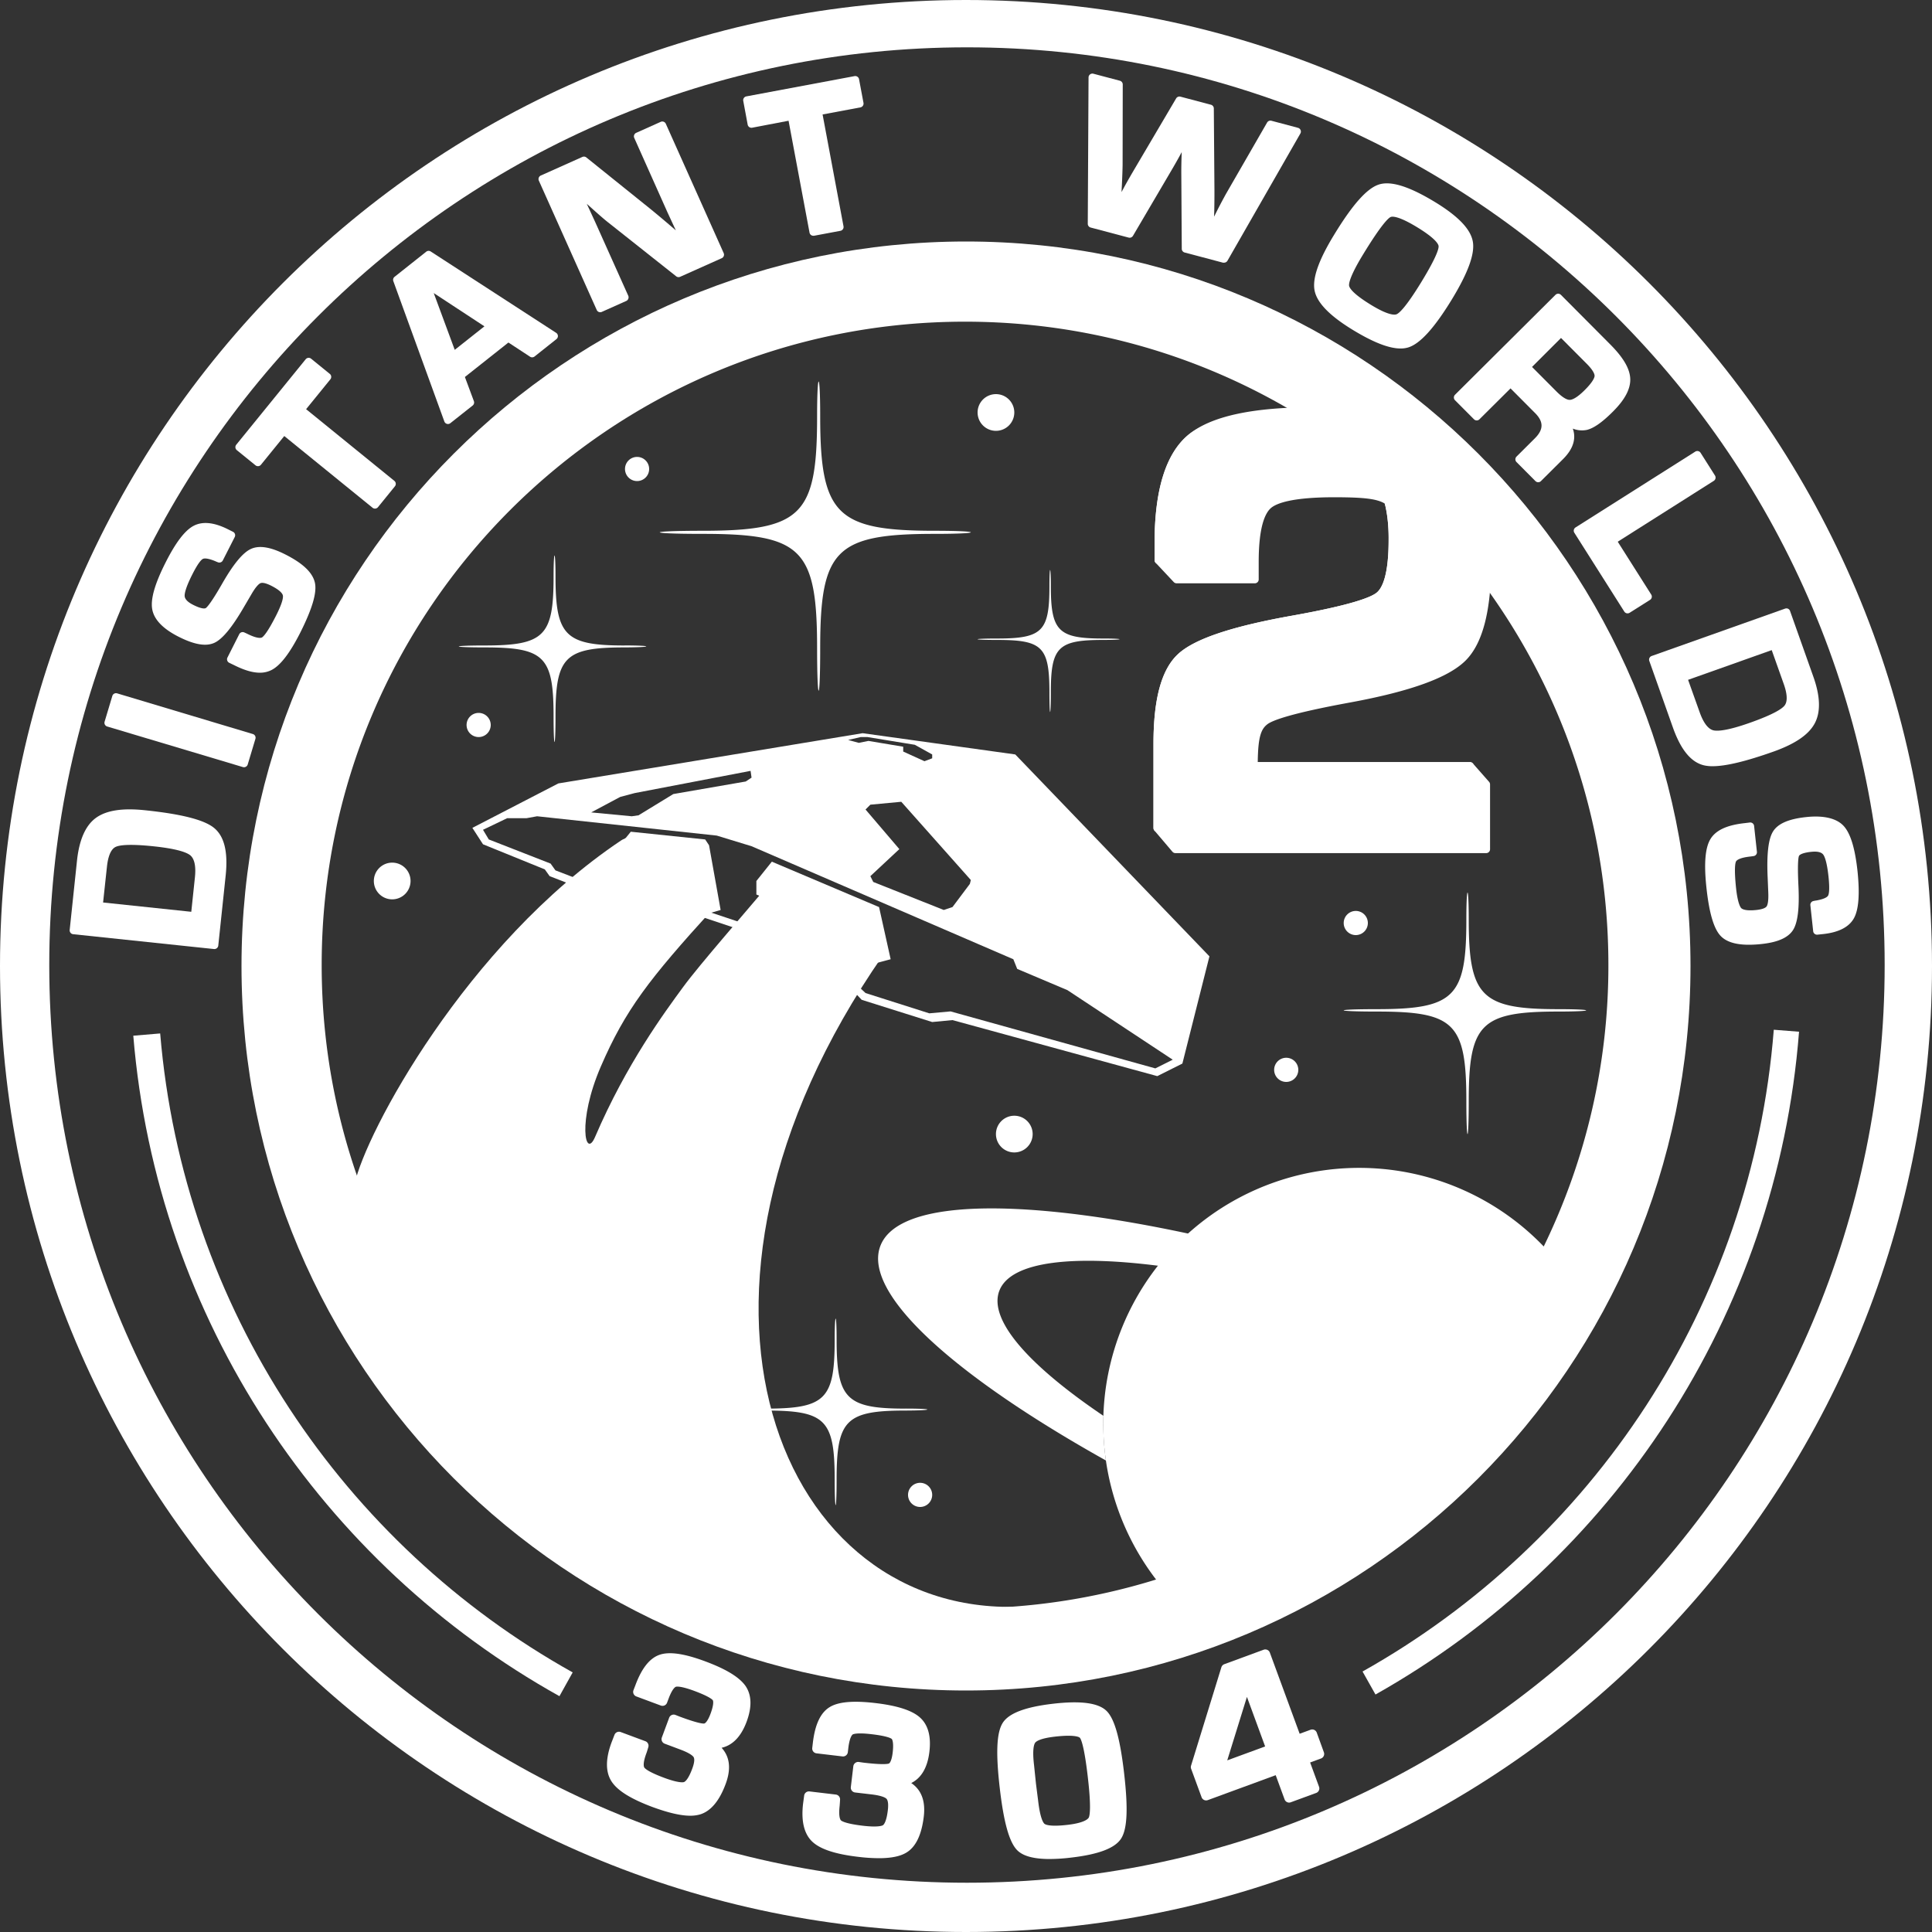 <svg id="BW" xmlns="http://www.w3.org/2000/svg" viewBox="0 0 1000 1000"><rect x="0" y="0" width="1000" height="1000" fill="#333333" stroke="none"/><defs><style>.cls-1,.cls-2{fill:#fff;}.cls-2{fill-rule:evenodd;}</style></defs><title>dw2logo_bw</title><path class="cls-1" d="M502.5,2.5c-276.14,0-500,223.86-500,500s223.86,500,500,500,500-223.86,500-500S778.64,2.5,502.5,2.5ZM503,977C240.66,977,28,764.34,28,502S240.66,27,503,27,978,239.66,978,502,765.34,977,503,977Z" transform="translate(-2.5 -2.5)"/><path class="cls-1" d="M824.05,679.15A365.75,365.75,0,0,0,869.5,502C869.5,299,705,134.5,502,134.5S134.5,299,134.5,502,299,869.5,502,869.5a366.74,366.74,0,0,0,125.76-22.08l1-.36q2.47,1.79,5,3.47a373.81,373.81,0,0,0,193-165.85c-.85-1.86-1.75-3.68-2.67-5.49ZM502,835c-183.91,0-333-149.09-333-333S318.09,169,502,169,835,318.09,835,502a331.7,331.7,0,0,1-33.41,145.55l-.06.12A132.47,132.47,0,0,0,600.88,820.05l-1,.32A332.82,332.82,0,0,1,502,835Z" transform="translate(-2.5 -2.5)"/><path class="cls-1" d="M458.15,647.45c-9.25,24.47,37.85,66.88,116.78,111a133.13,133.13,0,0,1-1.35-19c0-1.42,0-2.78.07-4.11-38.66-26.11-59.6-49.63-53.92-64.68,11.69-30.94,131.45-14.36,267.51,37q8.93,3.38,17.65,6.83l10-12.17q-11.05-4.39-22.37-8.67C622.46,629.5,472.75,608.77,458.15,647.45Z" transform="translate(-2.5 -2.5)"/><path class="cls-1" d="M920.61,535.49c-11.27,142.87-94.2,265.58-212.86,332.18l6.7,11.91C836.78,810.69,922.21,684,933.68,536.52Z" transform="translate(-2.5 -2.5)"/><path class="cls-1" d="M85.41,537.41l-13.92,1.17c12.15,147.19,98,273.47,220.58,341.86l6.85-12.31C180.36,801.92,97.29,679.78,85.41,537.41Z" transform="translate(-2.5 -2.5)"/><g id="Gold_Inner_Rim" data-name="Gold Inner Rim"><path class="cls-1" d="M502.5,127.5c-207.11,0-375,167.89-375,375s167.89,375,375,375,375-167.89,375-375S709.61,127.5,502.5,127.5Zm.37,723.13c-192.47,0-348.49-156-348.49-348.5s156-348.51,348.49-348.51,348.51,156,348.51,348.51S695.35,850.63,502.87,850.63Z" transform="translate(-2.5 -2.5)"/></g><g id="Text"><path class="cls-1" d="M367.55,862.42c-10.74-4-18.41-5.13-23.44-3.48-5.25,1.72-9.41,6.9-12.73,15.83l-1,2.59a2.5,2.5,0,0,0,1.47,3.21l12.7,4.72a2.5,2.5,0,0,0,3.22-1.47l.75-2c2-5.41,3.53-6.15,3.82-6.25s2.36-.52,9.56,2.15c8.06,3,9.4,4.58,9.58,4.86,0,.06.86,1.41-1.23,7-1.4,3.76-2.68,4.89-3.21,5s-3,.05-12.69-3.55l-2.22-.88a2.51,2.51,0,0,0-3.27,1.45l-3.79,10.22a2.5,2.5,0,0,0,1.47,3.21l8,3c5.39,2,6.7,3.48,7,4s.74,2-.76,6c-2.14,5.76-3.81,6.72-4.27,6.87s-2.81.55-10.29-2.23c-8.29-3.08-9.93-4.84-10.23-5.31-.18-.27-1-1.9,1.16-7.6.09-.23.28-.79.92-2.95a2.5,2.5,0,0,0-1.52-3.06L323.76,899a2.5,2.5,0,0,0-3.2,1.44l-1.5,3.88c-3.18,8.56-3.19,15.39,0,20.28,3.06,4.73,9.95,9,21.07,13.17,8.17,3,14.65,4.54,19.63,4.54a17.76,17.76,0,0,0,5.13-.68c5.5-1.68,10-7,13.27-15.93S379.51,911,376,907.15c4.8-1.08,9.67-4.69,12.94-13.48,2.87-7.73,2.64-14-.69-18.71C385,870.51,378.28,866.41,367.55,862.42Z" transform="translate(-2.5 -2.5)"/><path class="cls-1" d="M478.5,891.32c-4.12-3.58-11.65-6-23-7.33s-19.1-.66-23.6,2.13c-4.7,2.9-7.53,8.91-8.66,18.37l-.32,2.75a2.5,2.5,0,0,0,2.18,2.78l13.46,1.6a2.49,2.49,0,0,0,1.84-.52,2.51,2.51,0,0,0,.94-1.67l.25-2.15c.69-5.73,2-6.81,2.24-7s2.17-1.06,9.8-.16c8.54,1,10.21,2.24,10.46,2.48,0,0,1.16,1.17.45,7.11-.48,4-1.45,5.39-1.95,5.59s-2.93.76-13.17-.46l-2.36-.34a2.48,2.48,0,0,0-1.88.49,2.52,2.52,0,0,0-1,1.69l-1.29,10.82a2.51,2.51,0,0,0,2.19,2.78l8.5,1c5.7.68,7.33,1.81,7.76,2.26s1.2,1.77.69,6c-.73,6.1-2.13,7.43-2.53,7.69s-2.61,1.19-10.53.25c-8.78-1.05-10.79-2.38-11.2-2.76-.23-.22-1.37-1.63-.65-7.65,0-.27.08-.85.2-3.1a2.51,2.51,0,0,0-2.2-2.61l-13.62-1.62a2.5,2.5,0,0,0-2.77,2.15l-.55,4.12c-1.08,9.07.51,15.71,4.75,19.72,4.08,3.87,11.79,6.44,23.57,7.84a91.94,91.94,0,0,0,10.9.73c6.26,0,10.9-.93,14.07-2.8,5-2.91,8-9.17,9.16-18.59s-2.12-14.58-6.47-17.51c4.4-2.19,8.28-6.84,9.39-16.15C484.54,901.15,482.84,895.08,478.5,891.32Z" transform="translate(-2.5 -2.5)"/><path class="cls-1" d="M133.36,382.43,63.13,361.38a2,2,0,0,0-2.49,1.34l-4,13.33A2,2,0,0,0,58,378.54l70.23,21a2.32,2.32,0,0,0,.58.08,2,2,0,0,0,1.91-1.43l4-13.32A2,2,0,0,0,133.36,382.43Z" transform="translate(-2.5 -2.5)"/><path class="cls-1" d="M150.14,289.46c-7.71-3.9-13.56-4.81-17.87-2.78-4.1,1.93-8.88,7.69-14.6,17.62-6,10.5-8.06,12.55-8.66,12.94-.23.16-1.64.8-6.53-1.67-2.8-1.41-4.28-2.93-4.4-4.53-.08-1.11.33-4.06,4-11.3,3.15-6.25,4.8-7.62,5.36-7.92s2.06-.66,6.4,1.11c.36.18.85.38,1.51.63a2,2,0,0,0,2.49-1L124,280.46a2,2,0,0,0-.88-2.69l-2.5-1.25c-7.37-3.73-13.46-4.31-18.12-1.74-4.46,2.47-9.16,8.68-14.36,19-5.49,10.88-7.74,18.71-6.87,23.94.9,5.4,5.51,10.23,13.71,14.37s14.21,5.12,18.55,3.1c4.14-1.93,9.12-8,15.22-18.48l3.9-6.65c2.63-4.54,4.17-5.52,4.71-5.73s2-.44,5.55,1.35c4.83,2.44,5.82,4.2,6,5s.1,3.28-3.42,10.26c-4.64,9.18-6.71,11.09-7.38,11.49-.43.25-2.22.85-7.74-1.93l-1.42-.65a2,2,0,0,0-2.62.91l-6.1,12.08a2,2,0,0,0-.11,1.55,2,2,0,0,0,1,1.16l2.38,1.14c5.22,2.64,9.69,4,13.48,4a13.11,13.11,0,0,0,6-1.36c4.63-2.33,9.53-8.71,15-19.49,6-12,8.52-20.26,7.58-25.38C164.54,299.08,159.51,294.19,150.14,289.46Z" transform="translate(-2.5 -2.5)"/><path class="cls-1" d="M206.62,251.4l-45.68-37.11,12.56-15.46a2,2,0,0,0,.43-1.47,1.94,1.94,0,0,0-.73-1.34l-9.67-7.86a2,2,0,0,0-2.81.29l-35.93,44.23a2,2,0,0,0,.29,2.82l9.67,7.85a2,2,0,0,0,2.81-.29l12.08-14.87,45.68,37.11a2,2,0,0,0,2.82-.29l8.77-10.8a2,2,0,0,0-.29-2.81Z" transform="translate(-2.5 -2.5)"/><path class="cls-1" d="M327.7,157.14a2,2,0,0,0,0-1.53L310.47,117.2l-4.05-8.77-.21-.44,1.86,1.66c4.15,3.74,7.05,6.26,8.86,7.7l35.55,28.16a2,2,0,0,0,2.06.26l21.53-9.63a2,2,0,0,0,1.05-1.12,2,2,0,0,0-.05-1.53L347.13,66.57a2,2,0,0,0-2.65-1l-12.69,5.69a2,2,0,0,0-1,2.64L348,112.44l4,8.63.33.67-3.51-3c-3.95-3.38-7.41-6.26-10.28-8.58L306,84a2,2,0,0,0-2.07-.27l-21.52,9.63a2,2,0,0,0-1,2.64l29.95,66.92a2,2,0,0,0,1.11,1.06,2.17,2.17,0,0,0,.71.13,2,2,0,0,0,.82-.18l12.7-5.68A2,2,0,0,0,327.7,157.14Z" transform="translate(-2.5 -2.5)"/><path class="cls-1" d="M422.33,124.18a2,2,0,0,0,1.13.35,1.5,1.5,0,0,0,.37,0l13.67-2.56a2,2,0,0,0,1.6-2.33L428.27,61.75l19.57-3.67a2,2,0,0,0,1.28-.83,2,2,0,0,0,.32-1.5l-2.3-12.25a2,2,0,0,0-2.33-1.6l-56,10.49a2,2,0,0,0-1.6,2.34L389.49,67a2,2,0,0,0,2.34,1.6L410.66,65l10.84,57.85A2,2,0,0,0,422.33,124.18Z" transform="translate(-2.5 -2.5)"/><path class="cls-1" d="M636.11,138.45a2,2,0,0,0,1.73-1L675.57,71.6a2,2,0,0,0-1.23-2.93L660.58,65a2,2,0,0,0-2.24.94L637.56,102c-1.47,2.57-3.23,5.88-5.24,9.83l-1.41,2.81.09-3.16c.08-3.78.11-7.51.09-11.09l-.32-41.76a2,2,0,0,0-1.49-1.92l-15.79-4.18a2,2,0,0,0-2.23.92L590,89.52c-2.29,3.88-4.15,7.13-5.53,9.66L583,101.91l.16-3.08c.23-4.65.36-8.36.4-11l.07-41.6a2,2,0,0,0-1.48-1.94l-13.71-3.63a2,2,0,0,0-1.73.35,2,2,0,0,0-.78,1.58l-.4,75.74a2,2,0,0,0,1.49,1.94l19.68,5.21a2,2,0,0,0,2.23-.92l19.74-33.6c1.62-2.74,3.2-5.52,4.72-8.3l.76-1.45c-.16,4.46-.23,8.17-.21,11.07l.24,39a2,2,0,0,0,1.49,1.92l19.88,5.27A2.31,2.31,0,0,0,636.11,138.45Z" transform="translate(-2.5 -2.5)"/><path class="cls-1" d="M857.17,310.24l-17.33-27.35,49.71-31.5a2,2,0,0,0,.62-2.76l-7.45-11.76a2,2,0,0,0-2.76-.61L818,275.5a2,2,0,0,0-.62,2.76l25.85,40.79a2,2,0,0,0,1.25.88,2.12,2.12,0,0,0,.44.05,2.07,2.07,0,0,0,1.07-.31L856.55,313A2,2,0,0,0,857.17,310.24Z" transform="translate(-2.5 -2.5)"/><path class="cls-1" d="M964,453.92c-1.27-12.13-3.61-19.93-7.17-23.85s-10.16-5.63-19.31-4.67-14.71,3.37-17.27,7.42c-2.44,3.86-3.36,11.64-2.82,23.77l.32,7.7c.24,5.24-.52,6.9-.86,7.37s-1.44,1.45-5.41,1.86c-5.58.58-7.27-.5-7.74-1s-1.86-2.7-2.67-10.48c-1.07-10.23-.37-13,0-13.66.22-.44,1.41-1.92,7.55-2.56l1.55-.22a2,2,0,0,0,1.71-2.18L910.42,430a2,2,0,0,0-2.24-1.77l-2.62.32c-9.23,1-15.06,3.7-17.81,8.37-2.64,4.47-3.31,12.48-2.06,24.49,1.39,13.32,3.79,21.65,7.35,25.46,2.91,3.1,7.74,4.63,14.71,4.63a60.42,60.42,0,0,0,6.32-.36c8.6-.89,14-3.29,16.54-7.32,2.4-3.84,3.31-11.27,2.76-22.72-.6-12.09,0-14.92.28-15.57.11-.26.94-1.56,6.4-2.13,3.12-.32,5.18.16,6.15,1.44.67.89,1.92,3.59,2.76,11.66.72,7,.08,9-.24,9.56s-1.37,1.67-6,2.52c-.39.05-.92.14-1.61.29a2,2,0,0,0-1.57,2.16L941,484.5a2,2,0,0,0,2.2,1.78l2.77-.29c8.22-.85,13.66-3.66,16.19-8.34C964.55,473.17,965.14,465.4,964,453.92Z" transform="translate(-2.5 -2.5)"/><path class="cls-1" d="M684.05,899.31a2.49,2.49,0,0,0-3.21-1.49l-5.64,2.07-15.43-42a2.51,2.51,0,0,0-3.21-1.49l-20.35,7.48a2.5,2.5,0,0,0-1.53,1.61L619,916.35a2.5,2.5,0,0,0,0,1.6l5.44,14.8a2.51,2.51,0,0,0,3.21,1.49l35.15-12.91,4.61,12.56a2.52,2.52,0,0,0,1.3,1.4,2.4,2.4,0,0,0,1,.23,2.55,2.55,0,0,0,.86-.15l13.18-4.84a2.5,2.5,0,0,0,1.48-3.21l-4.61-12.56,5.64-2.07a2.52,2.52,0,0,0,1.4-1.3,2.48,2.48,0,0,0,.08-1.91Zm-46.33,14.35,10.19-32.85,9.42,25.65Z" transform="translate(-2.5 -2.5)"/><path class="cls-1" d="M575.31,888.13c-4.23-4.21-13.3-5.45-27.72-3.78s-23,4.92-26.14,10-3.55,15.59-1.49,33.52,4.95,28.2,9.07,32.33c3,3,8.53,4.52,16.7,4.52a95.53,95.53,0,0,0,11-.71c14.43-1.66,23-4.92,26.14-10s3.55-15.61,1.48-33.57S579.43,892.24,575.31,888.13Zm-9.24,55.09c-.29.63-2,2.78-11.1,3.83s-11.37-.15-11.85-.55-2.18-2.43-3.27-11.86l-1.13-8.87-1-9.68c-1-8.39.09-10.88.58-11.55s2.43-2.26,10.16-3.15c11.07-1.27,12.87.42,13,.61.48.55,2.17,3.64,4.07,20.16C567.41,938.16,566.53,942.22,566.07,943.22Z" transform="translate(-2.5 -2.5)"/><path class="cls-1" d="M764.85,127.66c-1.07-6.43-7.42-13.13-19.41-20.46C732,99,722.46,96,716.22,98S702.51,108.48,693.05,124c-8,13.08-11.32,22.5-10.14,28.78s7.6,13,19.58,20.34c10.69,6.54,18.9,9.76,24.93,9.76a13.41,13.41,0,0,0,4-.56c6.1-1.88,13.5-10,22.61-24.93C762.35,143.69,765.9,134,764.85,127.66Zm-26.7,20.87c-8.06,13.15-11.45,16.06-12.76,16.62-.95.4-4.14.73-13.31-4.88-9.71-5.94-11.13-8.88-11.29-9.87s.21-4.71,7.3-16.3c9.76-16,13.16-18.78,14.17-19.26a2.43,2.43,0,0,1,1-.18c1.63,0,5.25.86,12.92,5.56,9.91,6.06,10.87,8.92,10.93,9.66C747.23,130.92,746.52,134.84,738.15,148.53Z" transform="translate(-2.5 -2.5)"/><path class="cls-1" d="M290.37,174.78l-64.93-42.11a2,2,0,0,0-2.33.11l-16.38,13a2,2,0,0,0-.64,2.25l26.4,72.62a2,2,0,0,0,1.33,1.24,2.09,2.09,0,0,0,.55.08,2,2,0,0,0,1.24-.44l11.54-9.13a2,2,0,0,0,.63-2.27l-4.65-12.5,22.53-17.84,11.19,7.34a2,2,0,0,0,2.34-.11l11.33-9a2,2,0,0,0,.75-1.66A2,2,0,0,0,290.37,174.78Zm-52.5,8.8L227,154.19l26.24,17.22Z" transform="translate(-2.5 -2.5)"/><path class="cls-1" d="M113.11,430.88c-5.19-4.1-16.83-7.05-35.58-9-11.77-1.24-20.09.08-25.44,4S43.48,437.25,42.35,448l-3.78,35.84a2,2,0,0,0,1.78,2.2l72.91,7.68.22,0a2,2,0,0,0,2-1.79l3.83-36.27C120.59,443.3,118.57,435.2,113.11,430.88Zm-9.73,25.84-1.87,17.72-45.65-4.81,2-18.57c.42-3.9,1.53-8.83,4.53-10.22,1.9-.88,6.86-1.64,19.74-.28,12.41,1.31,17.08,3.23,18.82,4.61C103.17,447,104,450.86,103.38,456.72Z" transform="translate(-2.5 -2.5)"/><path class="cls-1" d="M816.58,224.34a12.64,12.64,0,0,0,7.19.69c3.54-.8,8-3.9,13.54-9.45,6.26-6.23,9.2-11.81,9-17.05s-3.61-11-10.38-17.79l-25.5-25.62a2,2,0,0,0-1.41-.59h0a2,2,0,0,0-1.41.58l-52,51.72a2,2,0,0,0,0,2.83l9.82,9.86a2,2,0,0,0,1.41.59h0a2,2,0,0,0,1.41-.58l16.1-16,12.72,12.78c4.47,4.49,4.43,8.53-.14,13.08l-9.48,9.44a2,2,0,0,0-.59,1.41,2,2,0,0,0,.58,1.42l9.81,9.86a2.09,2.09,0,0,0,1.42.59h0a2,2,0,0,0,1.41-.59l11.46-11.4C817.56,234.11,818.13,228.71,816.58,224.34Zm-8.41-19.17-12.69-12.74,15-15,13.37,13.42c3.76,3.79,4.07,5.69,4,6.34s-.63,2.77-5.17,7.28c-4.25,4.24-6.57,4.94-7.57,5S812,209,808.17,205.17Z" transform="translate(-2.5 -2.5)"/><path class="cls-1" d="M920.62,391.47c11.16-4,18.09-8.74,21.21-14.61s2.86-14-.75-24.13l-12.06-34a2,2,0,0,0-1-1.14,2,2,0,0,0-1.53-.08l-69.09,24.53a2,2,0,0,0-1.22,2.56L868.37,379c4.15,11.69,9.47,18.13,16.26,19.67a19.35,19.35,0,0,0,4.27.42C895.78,399.1,906.24,396.58,920.62,391.47Zm-38.37-20.3-6-16.79L919.54,339l6.25,17.6c1.31,3.69,2.43,8.63.33,11.17-1.33,1.61-5.48,4.44-17.69,8.77-11.76,4.18-16.8,4.46-19,4C886.65,379.88,884.23,376.73,882.25,371.17Z" transform="translate(-2.5 -2.5)"/></g><g id="Stars"><path class="cls-2" d="M486.29,277.23c-50.77,0-59.26-8.32-59.26-59.24,0-24-1.6-24-1.6,0,0,50.92-7.66,59.24-59.25,59.24-29.58,0-29.58,1.6,0,1.6,51.26,0,59.25,7.66,59.25,59.23,0,29.3,1.6,29.21,1.6,0,0-51.07,7.91-59.23,59.26-59.23C511.23,278.83,511.23,277.23,486.29,277.23ZM808.92,524.84c-39.58,0-46.2-6.51-46.2-46.28,0-18.75-1.24-18.75-1.24,0,0,39.77-6,46.28-46.19,46.28-23.06,0-23.06,1.24,0,1.24,40,0,46.19,6,46.19,46.28,0,22.89,1.24,22.82,1.24,0,0-39.9,6.17-46.28,46.2-46.28C828.36,526.08,828.36,524.84,808.92,524.84ZM573.46,333c-23.18,0-27.05-3.83-27.05-27.21,0-11-.73-11-.73,0,0,23.38-3.5,27.21-27.06,27.21-13.5,0-13.5.73,0,.73,23.41,0,27.06,3.52,27.06,27.21,0,13.46.73,13.42.73,0,0-23.46,3.61-27.21,27.05-27.21C584.84,333.71,584.84,333,573.46,333Zm-247.73,3.6c-30.59,0-35.7-5-35.7-35.73,0-14.47-1-14.47-1,0,0,30.71-4.61,35.73-35.7,35.73-17.82,0-17.82,1,0,1,30.89,0,35.7,4.62,35.7,35.73,0,17.67,1,17.62,1,0,0-30.8,4.76-35.73,35.7-35.73C340.75,337.54,340.75,336.58,325.73,336.58Zm145.5,395c-30.59,0-35.7-5-35.7-35.73,0-14.47-1-14.47-1,0,0,30.71-4.61,35.73-35.7,35.73-17.82,0-17.82,1,0,1,30.89,0,35.7,4.62,35.7,35.73,0,17.67,1,17.62,1,0,0-30.8,4.76-35.73,35.7-35.73C486.25,732.54,486.25,731.58,471.23,731.58ZM518,225.5a9.5,9.5,0,1,0-9.5-9.5A9.5,9.5,0,0,0,518,225.5ZM205.5,449a9.5,9.5,0,1,0,9.5,9.5A9.5,9.5,0,0,0,205.5,449Zm322,131a9.5,9.5,0,1,0,9.5,9.5A9.5,9.5,0,0,0,527.5,580ZM250.25,371.5a6.25,6.25,0,1,0,6.25,6.25A6.25,6.25,0,0,0,250.25,371.5ZM478.75,770a6.25,6.25,0,1,0,6.25,6.25A6.25,6.25,0,0,0,478.75,770Zm225.5-283.5a6.25,6.25,0,1,0-6.25-6.25A6.25,6.25,0,0,0,704.25,486.5ZM332.25,239a6.25,6.25,0,1,0,6.25,6.25A6.25,6.25,0,0,0,332.25,239Zm336,311a6.25,6.25,0,1,0,6.25,6.25A6.25,6.25,0,0,0,668.25,550Z" transform="translate(-2.5 -2.5)"/></g><g id="Cobra"><path class="cls-2" d="M528,393l-79-11L291.5,408,247,431l5.5,8.5,32,13L287,456l24.5,9.5H316l9-2.5-8.5,16L341,491l22.5-10.5,3.5-3,18,6,1.5,7,10,1-9.5,16L421.5,519l18.5-8,8.5,9L485,531.5l10.5-1,106,29,13-6.5,14-55.5Zm-77.5,28.5L453,419l16-1.5L505,458l-.5,2-9,12-4.5,1.5L454.5,459l-1.5-3,15-14ZM448,384h3.5l24.5,4,9,5v2l-4,1.5-11-5V389l-18-3-5,1-5.5-1.5ZM323.5,415l7.5-2,60-11.5.5,3.5-3,2L351,413.5l-18,11-3.5.5-21-2Zm277,140.5L494.5,526l-11,1-33-10.5-8.5-8,1-9.5L329,461l-13,2-26-10-2.5-3.5-32-12.5-3-5,12.5-6h10l5.5-1,93,10,18,5.5L527,499l2,5,26,11,54.5,36Z" transform="translate(-2.5 -2.5)"/><g id="trail1"><path class="cls-2" d="M533,834c-127.35,7.27-196.4-160.18-73.5-337,2.94-4.23-6-24-6-24S290.68,699.44,330,806.5c.65,1.77,95,42.5,210.5,37.5C545,843.81,555.77,832.7,533,834Z" transform="translate(-2.5 -2.5)"/></g><g id="trail2"><path class="cls-2" d="M324,437.5c-80.23,53.7-132.6,152-137.91,177.78-3.33,16.17-4.77,8.66-2.59,16.72s7.5,33.5,12,14.5S327.5,457.5,336,444,327.83,434.94,324,437.5Z" transform="translate(-2.5 -2.5)"/></g><g id="bigtrail"><path class="cls-2" d="M540,849c-157.58,15.72-230-184.5-85-370,4.87-6.23-47.13-27.64-51-23-15.3,18.37-39.27,45.57-48,57.5-9.33,12.75-29.26,39.61-45.5,77.5-5.09,11.88-9.33-8,3-36.5,12.68-29.31,24.94-45.21,58-81.5,3.94-4.33-2.72-25.19-5.5-34.5-.66-2.21-20.12-2.19-22.5-.5C237.94,513,188.58,633.93,191,659c3.42,35.35,113,212.5,329.5,203.5C564.56,860.67,553.92,847.61,540,849Z" transform="translate(-2.5 -2.5)"/></g><g id="Shape_5" data-name="Shape 5"><polygon class="cls-2" points="367 437.5 365 434.5 326.5 430.5 320 438.5 339 442.5 349.5 437 360.5 438 362.5 441 342.5 464 343.5 474.5 354 476.5 373 471 367 437.5"/></g><g id="Shape_6" data-name="Shape 6"><polygon class="cls-2" points="455 469.5 399.5 446 391.5 456 391.5 463 412.5 472 425.5 473.5 438 467 447 470.5 441.5 476 436.5 488.5 428.5 497 430.5 503 438.5 502.5 461 496.5 455 469.5"/></g></g><path class="cls-1" d="M610.83,443.11a1,1,0,0,1-.76-.35l-9.35-11a1,1,0,0,1-.23-.65v-43.6c0-22.77,4.19-38.16,12.47-45.75s27.4-14,58.3-19.54c24.92-4.44,39.83-8.52,44.33-12.11s6.61-12.91,6.61-28a78.16,78.16,0,0,0-1.66-17.71c-.19-.8-.33-1.4-.42-1.83-4.29-2.76-11-3.65-27.08-3.65-17.65,0-28.88,1.95-33.38,5.8S653,278.17,653,293.37v9.09a1,1,0,0,1-1,1H611.5a1,1,0,0,1-.73-.31l-9.39-10a1,1,0,0,1-.27-.69v-8.94c0-27,5.72-45.57,17-55,12.47-10.46,47-14.19,75.11-14.19,27.6,0,51.23,8.4,63.21,22.46,11.55,13.58,16.94,31.46,16.94,56.29,0,25.05-4.38,42.1-13,50.67s-28.43,15.71-59,21.37c-24.92,4.55-39.55,8.41-43.48,11.49-3.46,2.71-5.26,6.81-5.34,21.38H763.35a1,1,0,0,1,.75.34l8.41,9.56a1,1,0,0,1,.24.66v33.59a1,1,0,0,1-1,1Z" transform="translate(-2.5 -2.5)"/><path class="cls-1" d="M693.2,215.3c31.16,0,52.3,10.2,62.44,22.11,10.54,12.37,16.71,29.29,16.71,55.64q0,37.33-12.71,50t-58.5,21.09q-37.8,6.91-43.92,11.69c-4.07,3.19-5.72,8.11-5.72,23.17H763.35l8.4,9.56v33.59H610.83l-9.34-11v-43.6q0-33.87,12.15-45t57.8-19.29q37.8-6.75,44.78-12.32t7-28.78a79,79,0,0,0-1.69-17.95c-.27-1.13-.42-1.84-.5-2.27.08-.09,0-.57-.07-.57s0,.15.07.57a0,0,0,0,1,0,0l-.06,0c-4.69-3.15-12-4-27.87-4q-27,0-34,6T652,293.37v9.09H611.5l-9.39-10v-8.94q0-40.31,16.63-54.26c11.08-9.31,42.57-14,74.46-14m0-2c-28.31,0-63.08,3.79-75.75,14.42-11.5,9.67-17.34,28.44-17.34,55.8v8.94a2,2,0,0,0,.55,1.37l9.38,10a2,2,0,0,0,1.46.63H652a2,2,0,0,0,2-2v-9.09c0-18.56,3.46-25.41,6.36-27.89s11.05-5.56,32.73-5.56c15.44,0,22.07.8,26.19,3.27.09.41.2.9.34,1.44a77.39,77.39,0,0,1,1.63,17.48c0,18.39-3.39,24.95-6.23,27.22-3,2.4-13.06,6.41-43.88,11.91-31.1,5.55-50.33,12-58.8,19.78-8.62,7.9-12.8,23.1-12.8,46.49v43.6a2,2,0,0,0,.47,1.3l9.35,11a2,2,0,0,0,1.52.7H771.75a2,2,0,0,0,2-2V408.52a2,2,0,0,0-.49-1.32l-8.41-9.56a2,2,0,0,0-1.5-.68H653.51c.15-13.35,1.81-17.14,5-19.6,2.61-2,12.2-5.66,43-11.29,31.23-5.77,50.71-12.85,59.55-21.64s13.3-25.7,13.3-51.38c0-25.08-5.46-43.17-17.18-56.93-5.62-6.6-14-12.16-24.15-16.1-11.54-4.46-24.94-6.72-39.82-6.72Z" transform="translate(-2.5 -2.5)"/><path class="cls-1" d="M601.49,432.11a1,1,0,0,1-1-1v-43.6c0-22.77,4.19-38.16,12.47-45.75s27.4-14,58.3-19.54c24.92-4.44,39.83-8.52,44.33-12.11s6.61-12.91,6.61-28c0-14.47-2.23-23.71-6.63-27.47s-15.39-5.72-32.53-5.72c-17.65,0-28.88,2-33.38,5.8S643,268.17,643,283.37v9.09a1,1,0,0,1-1,1H602.11a1,1,0,0,1-1-1v-8.94c0-27,5.72-45.57,17-55s33.12-14.19,65.1-14.19c31.26,0,52.82,4.83,64.09,14.35s17.06,27.87,17.06,54.4c0,25.05-4.38,42.1-13,50.67s-28.43,15.71-59,21.37c-24.92,4.55-39.55,8.41-43.48,11.49s-5.73,11.92-5.73,26.58V398H763.35a1,1,0,0,1,1,1v32.15a1,1,0,0,1-1,1Z" transform="translate(-2.5 -2.5)"/><path class="cls-1" d="M683.2,215.3q46.74,0,63.44,14.11t16.71,53.64q0,37.33-12.71,50t-58.5,21.09q-37.8,6.91-43.92,11.69t-6.11,27.37V399H763.35v32.15H601.49v-43.6q0-33.87,12.15-45t57.8-19.29q37.8-6.75,44.78-12.32t7-28.78q0-22.26-7-28.23t-33.18-6q-27,0-34,6T642,283.37v9.09H602.11v-8.94q0-40.31,16.63-54.26t64.46-14m0-2c-32.68,0-54.19,4.72-65.75,14.42s-17.34,28.44-17.34,55.8v8.94a2,2,0,0,0,2,2H642a2,2,0,0,0,2-2v-9.09c0-18.56,3.46-25.41,6.36-27.89s11.05-5.56,32.73-5.56c21,0,29,3,31.88,5.48s6.28,9.07,6.28,26.71c0,18.39-3.39,24.95-6.23,27.22-3,2.4-13.06,6.41-43.88,11.91-31.1,5.55-50.33,12-58.8,19.78-8.62,7.9-12.8,23.1-12.8,46.49v43.6a2,2,0,0,0,2,2H763.35a2,2,0,0,0,2-2V399a2,2,0,0,0-2-2H644.11v-3.8c0-17.86,2.91-23.89,5.35-25.8,2.61-2,12.2-5.66,43-11.29,31.23-5.77,50.71-12.85,59.55-21.64s13.3-25.7,13.3-51.38c0-26.84-5.86-45.4-17.41-55.16s-32.8-14.59-64.74-14.59Z" transform="translate(-2.5 -2.5)"/></svg>